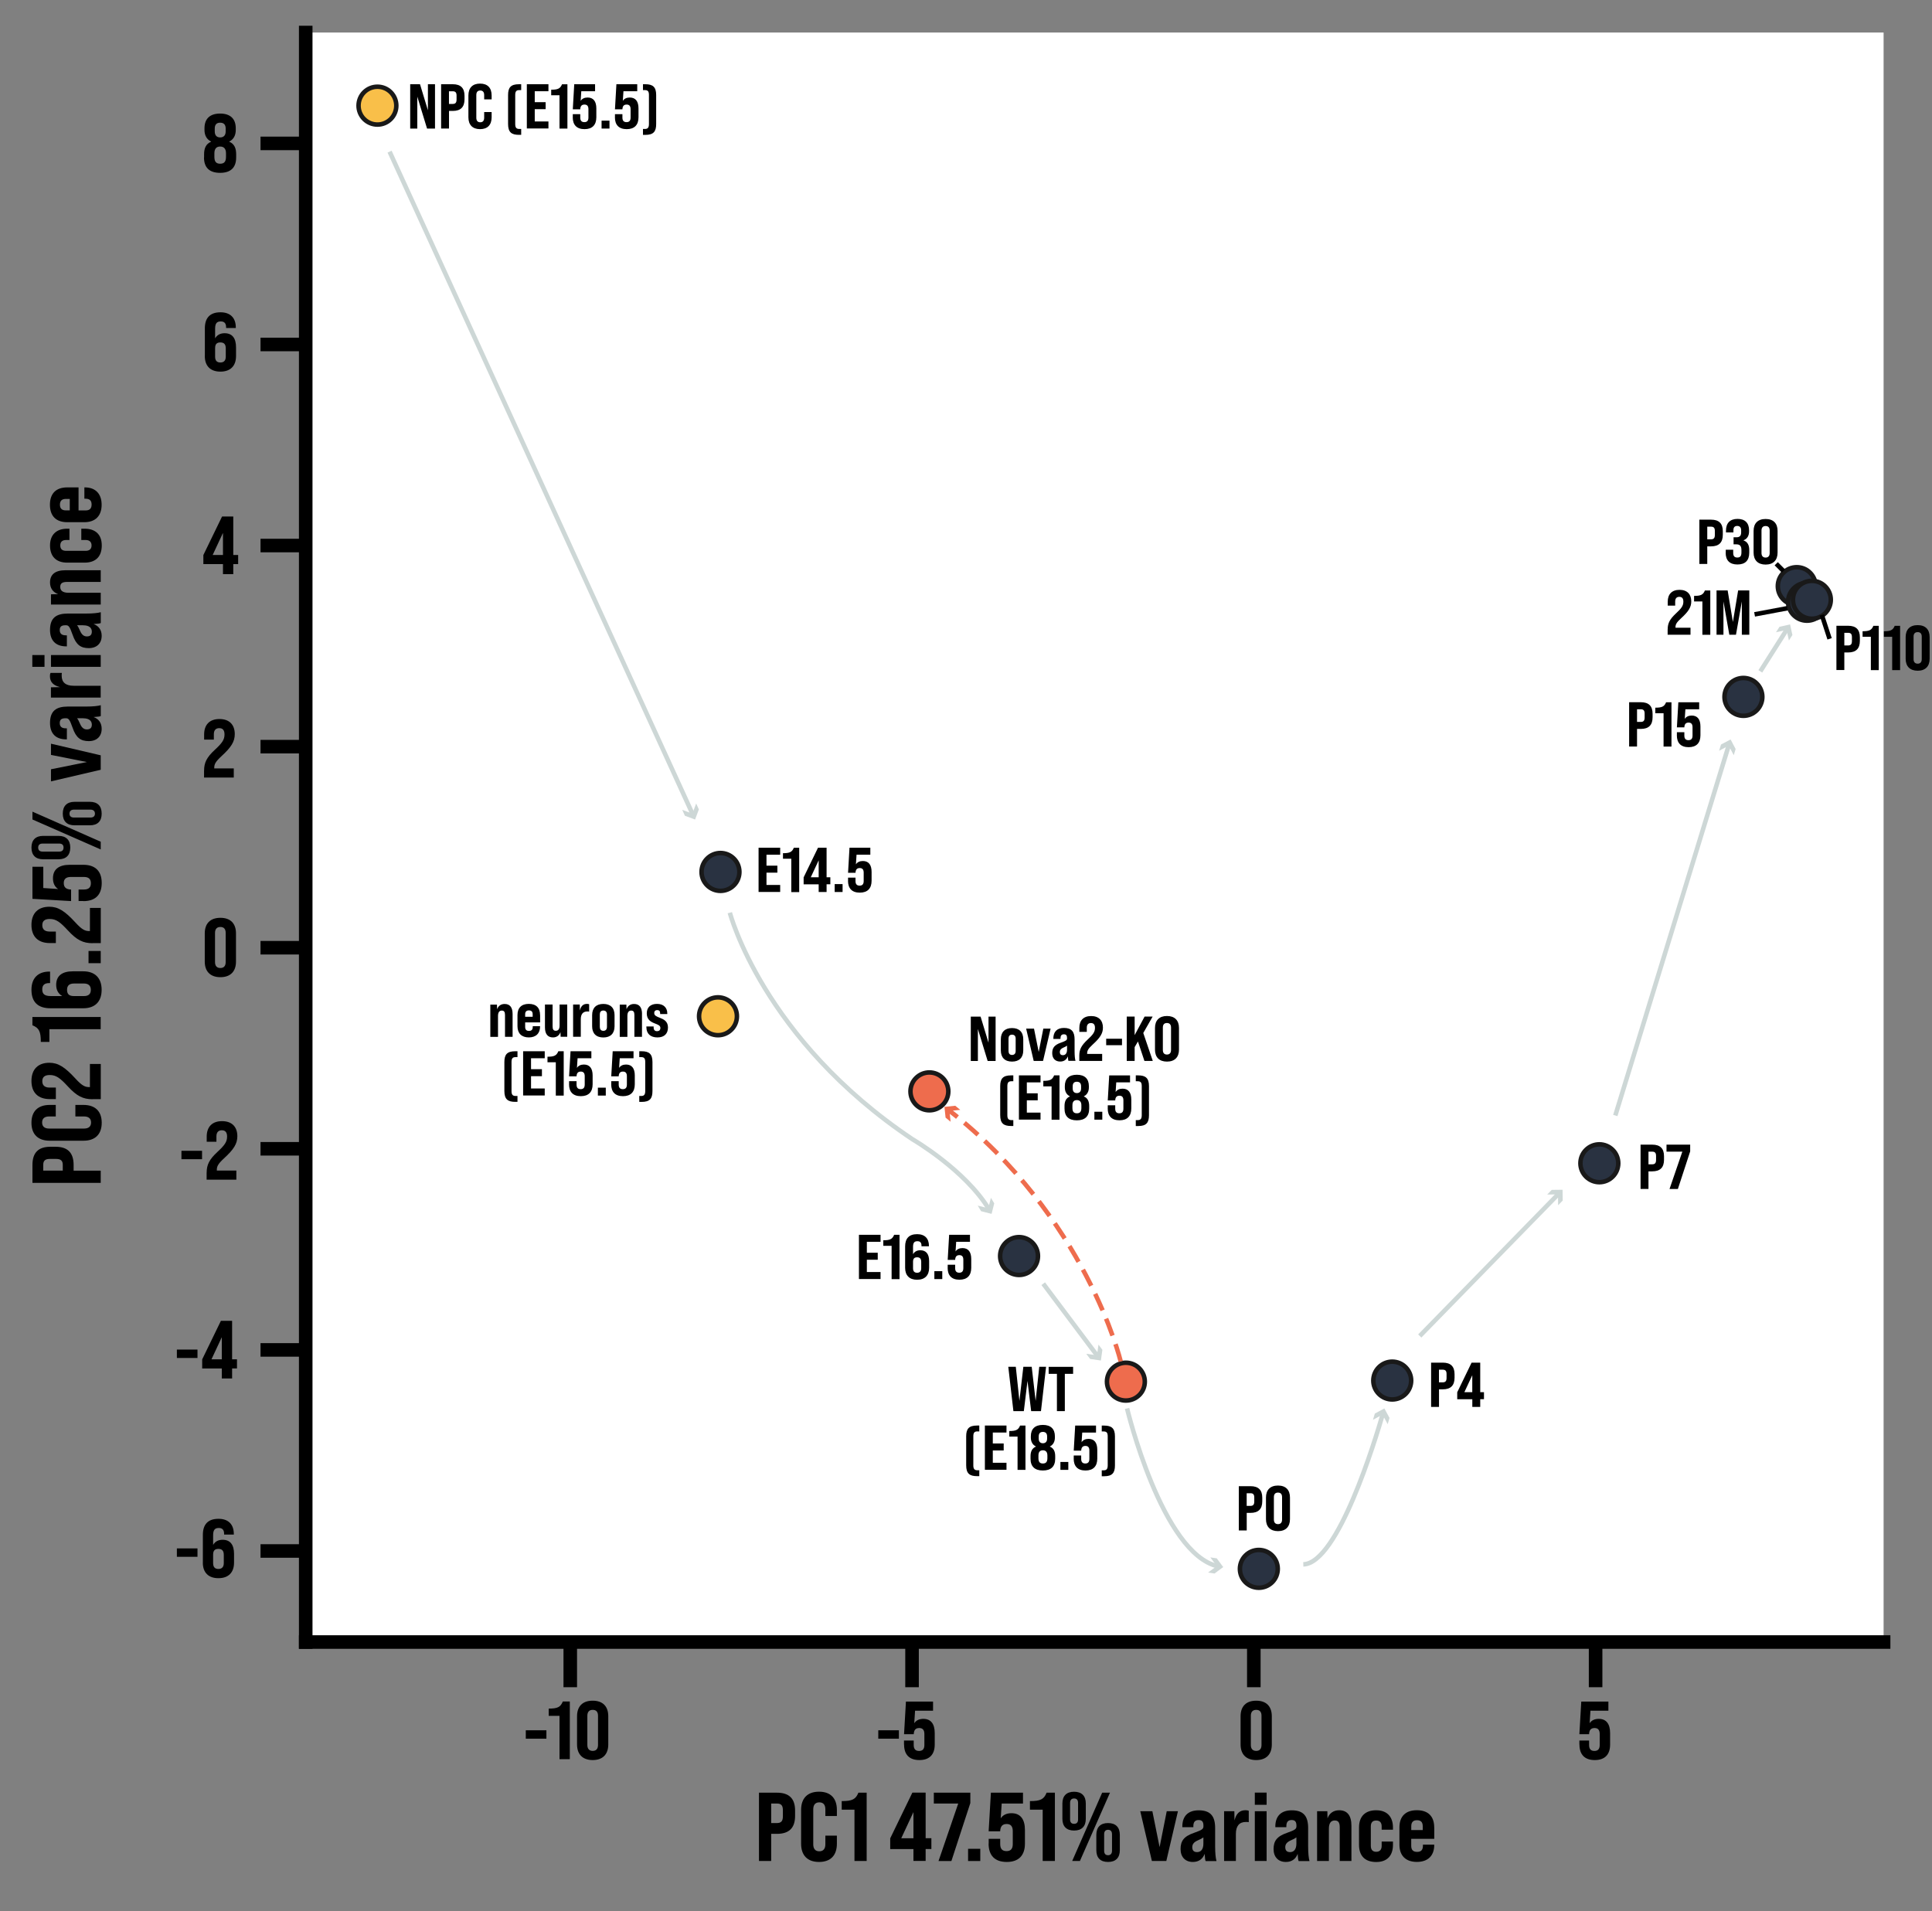 <?xml version="1.0" encoding="UTF-8"?><svg id="Ebene_1" xmlns="http://www.w3.org/2000/svg" xmlns:xlink="http://www.w3.org/1999/xlink" viewBox="0 0 427.52 422.92"><rect x="0" y="0" width="427.52" height="422.92" fill="#808080" stroke="none"/><defs><style>.cls-1{stroke:#ee6c4d;stroke-dasharray:0 0 4 2;}.cls-1,.cls-2,.cls-3,.cls-4,.cls-5,.cls-6,.cls-7{fill:none;}.cls-1,.cls-3,.cls-6,.cls-7{stroke-miterlimit:10;}.cls-8{clip-path:url(#clippath);}.cls-2,.cls-9,.cls-10,.cls-11,.cls-12,.cls-13,.cls-14{stroke-width:0px;}.cls-9{fill:#f9bf49;}.cls-15{clip-path:url(#clippath-1);}.cls-10{fill:#000;}.cls-11{fill:#ee6c4d;}.cls-3{stroke-linecap:square;}.cls-3,.cls-5{stroke-width:3px;}.cls-3,.cls-5,.cls-6{stroke:#000;}.cls-4{stroke:#191919;}.cls-4,.cls-5{stroke-linejoin:round;}.cls-7{stroke:#cdd7d6;}.cls-12{fill:#fff;}.cls-13{fill:#cdd7d6;}.cls-14{fill:#293241;}</style><clipPath id="clippath"><rect class="cls-2" width="424.01" height="422.92"/></clipPath><clipPath id="clippath-1"><rect class="cls-2" x="67.65" y="7.2" width="349.16" height="356.18"/></clipPath></defs><g class="cls-8"><rect class="cls-12" x="67.65" y="7.2" width="349.16" height="356.18"/><g class="cls-15"><path class="cls-14" d="M159.43,197.15c1.11,0,2.17-.44,2.96-1.23.79-.78,1.23-1.85,1.23-2.96s-.44-2.17-1.23-2.96c-.78-.78-1.85-1.23-2.96-1.23s-2.17.44-2.96,1.23c-.79.78-1.23,1.85-1.23,2.96s.44,2.17,1.23,2.96c.78.78,1.85,1.23,2.96,1.23"/><path class="cls-4" d="M159.43,197.15c1.11,0,2.17-.44,2.96-1.23.79-.78,1.23-1.85,1.23-2.96s-.44-2.17-1.23-2.96c-.78-.78-1.85-1.23-2.96-1.23s-2.17.44-2.96,1.23c-.79.78-1.23,1.85-1.23,2.96s.44,2.17,1.23,2.96c.78.78,1.85,1.23,2.96,1.23Z"/><path class="cls-14" d="M225.5,282.15c1.11,0,2.17-.44,2.96-1.23.79-.78,1.23-1.85,1.23-2.96s-.44-2.17-1.23-2.96c-.78-.78-1.85-1.23-2.96-1.23s-2.17.44-2.96,1.23c-.79.78-1.23,1.85-1.23,2.96s.44,2.17,1.23,2.96c.78.78,1.85,1.23,2.96,1.23"/><path class="cls-4" d="M225.5,282.15c1.11,0,2.17-.44,2.96-1.23.79-.78,1.23-1.85,1.23-2.96s-.44-2.17-1.23-2.96c-.78-.78-1.85-1.23-2.96-1.23s-2.17.44-2.96,1.23c-.79.78-1.23,1.85-1.23,2.96s.44,2.17,1.23,2.96c.78.78,1.85,1.23,2.96,1.23Z"/><path class="cls-14" d="M278.56,351.37c1.11,0,2.17-.44,2.96-1.22s1.23-1.85,1.23-2.96-.44-2.17-1.23-2.96c-.78-.79-1.85-1.23-2.96-1.23s-2.17.44-2.96,1.23c-.78.78-1.23,1.85-1.23,2.96s.44,2.17,1.23,2.96c.78.78,1.85,1.22,2.96,1.22"/><path class="cls-4" d="M278.56,351.37c1.11,0,2.17-.44,2.96-1.22s1.23-1.85,1.23-2.96-.44-2.17-1.23-2.96c-.78-.79-1.85-1.23-2.96-1.23s-2.17.44-2.96,1.23c-.78.78-1.23,1.85-1.23,2.96s.44,2.17,1.23,2.96c.78.78,1.85,1.22,2.96,1.22Z"/><path class="cls-14" d="M308.08,309.7c1.11,0,2.17-.44,2.96-1.22s1.23-1.85,1.23-2.96-.44-2.17-1.23-2.96c-.78-.79-1.85-1.23-2.96-1.23s-2.17.44-2.96,1.23c-.79.78-1.23,1.85-1.23,2.96s.44,2.17,1.23,2.96,1.85,1.22,2.96,1.22"/><path class="cls-4" d="M308.08,309.7c1.11,0,2.17-.44,2.96-1.22s1.23-1.85,1.23-2.96-.44-2.17-1.23-2.96c-.78-.79-1.85-1.23-2.96-1.23s-2.17.44-2.96,1.23c-.79.78-1.23,1.85-1.23,2.96s.44,2.17,1.23,2.96,1.85,1.22,2.96,1.22Z"/><path class="cls-14" d="M353.91,261.62c1.11,0,2.17-.44,2.96-1.23.79-.78,1.23-1.85,1.23-2.96s-.44-2.17-1.23-2.96c-.78-.78-1.85-1.23-2.96-1.23s-2.17.44-2.96,1.23c-.79.78-1.23,1.85-1.23,2.96s.44,2.17,1.23,2.96c.78.78,1.85,1.23,2.96,1.23"/><path class="cls-4" d="M353.91,261.62c1.11,0,2.17-.44,2.96-1.23.79-.78,1.23-1.85,1.23-2.96s-.44-2.17-1.23-2.96c-.78-.78-1.85-1.23-2.96-1.23s-2.17.44-2.96,1.23c-.79.78-1.23,1.85-1.23,2.96s.44,2.17,1.23,2.96c.78.78,1.85,1.23,2.96,1.23Z"/><path class="cls-14" d="M385.79,158.41c1.11,0,2.17-.44,2.96-1.23s1.23-1.85,1.23-2.96-.44-2.17-1.23-2.96c-.78-.79-1.85-1.23-2.96-1.23s-2.17.44-2.96,1.23c-.79.78-1.23,1.85-1.23,2.96s.44,2.17,1.23,2.96,1.85,1.23,2.96,1.23"/><path class="cls-4" d="M385.79,158.41c1.11,0,2.17-.44,2.96-1.23s1.23-1.85,1.23-2.96-.44-2.17-1.23-2.96c-.78-.79-1.85-1.23-2.96-1.23s-2.17.44-2.96,1.23c-.79.78-1.23,1.85-1.23,2.96s.44,2.17,1.23,2.96,1.85,1.23,2.96,1.23Z"/><path class="cls-14" d="M397.59,133.9c1.11,0,2.17-.44,2.96-1.23s1.23-1.85,1.23-2.96-.44-2.17-1.23-2.96c-.78-.79-1.85-1.23-2.96-1.23s-2.17.44-2.96,1.23c-.79.78-1.23,1.85-1.23,2.96s.44,2.17,1.23,2.96,1.85,1.23,2.96,1.23"/><path class="cls-4" d="M397.59,133.9c1.11,0,2.17-.44,2.96-1.23s1.23-1.85,1.23-2.96-.44-2.17-1.23-2.96c-.78-.79-1.85-1.23-2.96-1.23s-2.17.44-2.96,1.23c-.79.78-1.23,1.85-1.23,2.96s.44,2.17,1.23,2.96,1.85,1.23,2.96,1.23Z"/><path class="cls-14" d="M399.86,137.36c1.11,0,2.17-.44,2.96-1.23s1.23-1.85,1.23-2.96-.44-2.17-1.23-2.96c-.78-.79-1.85-1.23-2.96-1.23s-2.17.44-2.96,1.23c-.79.78-1.23,1.85-1.23,2.96s.44,2.17,1.23,2.96,1.85,1.23,2.96,1.23"/><path class="cls-4" d="M399.86,137.36c1.11,0,2.17-.44,2.96-1.23s1.23-1.85,1.23-2.96-.44-2.17-1.23-2.96c-.78-.79-1.85-1.23-2.96-1.23s-2.17.44-2.96,1.23c-.79.78-1.23,1.85-1.23,2.96s.44,2.17,1.23,2.96,1.85,1.23,2.96,1.23Z"/><path class="cls-14" d="M400.94,136.92c1.11,0,2.17-.44,2.96-1.23.78-.79,1.23-1.85,1.23-2.96s-.44-2.17-1.23-2.96c-.78-.79-1.85-1.23-2.96-1.23s-2.17.44-2.96,1.23c-.79.78-1.23,1.85-1.23,2.96s.44,2.17,1.23,2.96,1.85,1.23,2.96,1.23"/><path class="cls-4" d="M400.94,136.92c1.11,0,2.17-.44,2.96-1.23.78-.79,1.23-1.85,1.23-2.96s-.44-2.17-1.23-2.96c-.78-.79-1.85-1.23-2.96-1.23s-2.17.44-2.96,1.23c-.79.78-1.23,1.85-1.23,2.96s.44,2.17,1.23,2.96,1.85,1.23,2.96,1.23Z"/><path class="cls-11" d="M205.66,245.71c1.11,0,2.17-.44,2.96-1.23.79-.78,1.23-1.85,1.23-2.96s-.44-2.17-1.23-2.96c-.78-.78-1.85-1.23-2.96-1.23s-2.17.44-2.96,1.23c-.79.78-1.23,1.85-1.23,2.96s.44,2.17,1.23,2.96c.78.78,1.85,1.23,2.96,1.23"/><path class="cls-4" d="M205.66,245.71c1.11,0,2.17-.44,2.96-1.23.79-.78,1.23-1.85,1.23-2.96s-.44-2.17-1.23-2.96c-.78-.78-1.85-1.23-2.96-1.23s-2.17.44-2.96,1.23c-.79.78-1.23,1.85-1.23,2.96s.44,2.17,1.23,2.96c.78.78,1.85,1.23,2.96,1.23Z"/><path class="cls-11" d="M249.14,309.94c1.11,0,2.17-.44,2.96-1.22s1.23-1.85,1.23-2.96-.44-2.17-1.23-2.96c-.78-.79-1.85-1.23-2.96-1.23s-2.17.44-2.96,1.23c-.79.78-1.23,1.85-1.23,2.96s.44,2.17,1.23,2.96,1.85,1.22,2.96,1.22"/><path class="cls-4" d="M249.14,309.94c1.11,0,2.17-.44,2.96-1.22s1.23-1.85,1.23-2.96-.44-2.17-1.23-2.96c-.78-.79-1.85-1.23-2.96-1.23s-2.17.44-2.96,1.23c-.79.78-1.23,1.85-1.23,2.96s.44,2.17,1.23,2.96,1.85,1.22,2.96,1.22Z"/><path class="cls-9" d="M83.52,27.57c1.11,0,2.17-.44,2.96-1.23.78-.79,1.22-1.85,1.22-2.96s-.44-2.17-1.22-2.96c-.78-.79-1.85-1.23-2.96-1.23s-2.17.44-2.96,1.23c-.78.78-1.22,1.85-1.22,2.96s.44,2.17,1.22,2.96c.78.78,1.85,1.23,2.96,1.23"/><path class="cls-4" d="M83.52,27.57c1.11,0,2.17-.44,2.96-1.23.78-.79,1.22-1.85,1.22-2.96s-.44-2.17-1.22-2.96c-.78-.79-1.85-1.23-2.96-1.23s-2.17.44-2.96,1.23c-.78.78-1.22,1.85-1.22,2.96s.44,2.17,1.22,2.96c.78.78,1.85,1.23,2.96,1.23Z"/><path class="cls-9" d="M158.88,229.09c1.11,0,2.17-.44,2.96-1.23.79-.78,1.23-1.85,1.23-2.96s-.44-2.17-1.23-2.96c-.78-.78-1.85-1.23-2.96-1.23s-2.17.44-2.96,1.23c-.79.78-1.23,1.85-1.23,2.96s.44,2.17,1.23,2.96c.78.78,1.85,1.23,2.96,1.23"/><path class="cls-4" d="M158.88,229.09c1.11,0,2.17-.44,2.96-1.23.79-.78,1.23-1.85,1.23-2.96s-.44-2.17-1.23-2.96c-.78-.78-1.85-1.23-2.96-1.23s-2.17.44-2.96,1.23c-.79.78-1.23,1.85-1.23,2.96s.44,2.17,1.23,2.96c.78.78,1.85,1.23,2.96,1.23Z"/></g><line class="cls-5" x1="126.19" y1="363.38" x2="126.19" y2="373.38"/><line class="cls-5" x1="201.82" y1="363.38" x2="201.82" y2="373.38"/><line class="cls-5" x1="277.45" y1="363.38" x2="277.45" y2="373.38"/><line class="cls-5" x1="353.08" y1="363.38" x2="353.08" y2="373.38"/><line class="cls-5" x1="67.65" y1="343.23" x2="57.65" y2="343.23"/><line class="cls-5" x1="67.65" y1="298.73" x2="57.65" y2="298.73"/><line class="cls-5" x1="67.65" y1="254.23" x2="57.65" y2="254.23"/><line class="cls-5" x1="67.65" y1="209.73" x2="57.65" y2="209.73"/><line class="cls-5" x1="67.65" y1="165.23" x2="57.65" y2="165.23"/><line class="cls-5" x1="67.65" y1="120.73" x2="57.65" y2="120.73"/><line class="cls-5" x1="67.65" y1="76.23" x2="57.65" y2="76.23"/><line class="cls-5" x1="67.65" y1="31.73" x2="57.65" y2="31.73"/><line class="cls-3" x1="67.65" y1="363.38" x2="67.65" y2="7.2"/><line class="cls-3" x1="67.65" y1="363.38" x2="416.81" y2="363.38"/><path class="cls-10" d="M116.35,382.91h4.56v1.86h-4.56v-1.86Z"/><path class="cls-10" d="M123.81,379.72h-2.39v-1.61c1.93,0,2.61-.31,3.12-1.57h1.55v12.76h-2.28v-9.59Z"/><path class="cls-10" d="M127.69,386.05v-6.24c0-2.19,1.22-3.45,3.46-3.45s3.45,1.26,3.45,3.45v6.24c0,2.17-1.22,3.45-3.45,3.45s-3.46-1.28-3.46-3.45ZM132.33,386.16v-6.46c0-.89-.42-1.31-1.17-1.31s-1.19.42-1.19,1.31v6.46c0,.88.44,1.31,1.19,1.31s1.17-.44,1.17-1.31Z"/><path class="cls-10" d="M194.35,382.91h4.56v1.86h-4.56v-1.86Z"/><path class="cls-10" d="M200.04,386.07v-.89h2.15v.99c0,.93.42,1.31,1.19,1.31s1.17-.4,1.17-1.31v-2.43c0-.89-.38-1.33-1.13-1.33-.86,0-1.19.49-1.22,1.37h-2.15l.42-7.22h6v2.02h-3.98l-.18,2.77c.4-.62,1.08-.97,2.01-.97,1.68,0,2.52,1.13,2.52,3.14v2.55c0,2.19-1.15,3.43-3.39,3.43s-3.39-1.22-3.39-3.43Z"/><path class="cls-10" d="M274.52,386.05v-6.24c0-2.19,1.22-3.45,3.46-3.45s3.45,1.26,3.45,3.45v6.24c0,2.17-1.22,3.45-3.45,3.45s-3.46-1.28-3.46-3.45ZM279.15,386.16v-6.46c0-.89-.42-1.31-1.17-1.31s-1.19.42-1.19,1.31v6.46c0,.88.44,1.31,1.19,1.31s1.17-.44,1.17-1.31Z"/><path class="cls-10" d="M349.49,386.07v-.89h2.15v.99c0,.93.42,1.31,1.18,1.31s1.17-.4,1.17-1.31v-2.43c0-.89-.38-1.33-1.13-1.33-.86,0-1.19.49-1.22,1.37h-2.15l.42-7.22h6v2.02h-3.97l-.18,2.77c.4-.62,1.08-.97,2.01-.97,1.68,0,2.52,1.13,2.52,3.14v2.55c0,2.19-1.15,3.43-3.39,3.43s-3.39-1.22-3.39-3.43Z"/><path class="cls-10" d="M167.95,396.72h3.97c2.72,0,4.02,1.32,4.02,3.95v1.19c0,2.63-1.3,3.97-4.02,3.97h-1.27v6h-2.7v-15.11ZM171.92,403.44c.91,0,1.32-.41,1.32-1.49v-1.36c0-1.08-.41-1.47-1.32-1.47h-1.27v4.32h1.27Z"/><path class="cls-10" d="M177.27,408.01v-7.47c0-2.57,1.4-4.04,3.97-4.04s3.95,1.47,3.95,4.04v1.34h-2.55v-1.47c0-1.06-.5-1.55-1.34-1.55s-1.34.5-1.34,1.55v7.73c0,1.06.5,1.55,1.34,1.55s1.34-.5,1.34-1.55v-1.92h2.55v1.79c0,2.57-1.38,4.04-3.95,4.04s-3.97-1.47-3.97-4.04Z"/><path class="cls-10" d="M189.09,400.48h-2.83v-1.9c2.29,0,3.09-.37,3.69-1.86h1.83v15.11h-2.7v-11.36Z"/><path class="cls-10" d="M202.13,409.2h-5.14v-2.38l4.9-10.11h2.94v10.08h1.27v2.4h-1.27v2.63h-2.7v-2.63ZM202.13,406.81v-5.79l-2.7,5.79h2.7Z"/><path class="cls-10" d="M212.04,399.12h-5.4v-2.4h8.08v2.29l-4.19,12.83h-2.85l4.36-12.72Z"/><path class="cls-10" d="M214.22,409.14h2.7v2.7h-2.7v-2.7Z"/><path class="cls-10" d="M218.78,407.99v-1.06h2.55v1.17c0,1.1.5,1.55,1.4,1.55s1.38-.47,1.38-1.55v-2.87c0-1.06-.45-1.58-1.34-1.58-1.01,0-1.4.58-1.45,1.62h-2.55l.5-8.55h7.1v2.4h-4.71l-.22,3.28c.48-.73,1.27-1.14,2.38-1.14,1.99,0,2.98,1.34,2.98,3.71v3.02c0,2.59-1.36,4.06-4.02,4.06s-4.02-1.45-4.02-4.06Z"/><path class="cls-10" d="M230.74,400.48h-2.83v-1.9c2.29,0,3.09-.37,3.69-1.86h1.83v15.11h-2.7v-11.36Z"/><path class="cls-10" d="M235.09,402.51v-3.41c0-1.66.91-2.59,2.59-2.59s2.59.93,2.59,2.59v3.41c0,1.66-.91,2.59-2.59,2.59s-2.59-.93-2.59-2.59ZM238.56,402.62v-3.63c0-.67-.32-.99-.88-.99s-.89.32-.89.99v3.63c0,.67.3.99.89.99s.88-.32.88-.99ZM243.89,396.72h1.73l-6.65,15.11h-1.71l6.63-15.11ZM242.6,409.44v-3.39c0-1.68.91-2.61,2.59-2.61s2.61.93,2.61,2.61v3.39c0,1.68-.91,2.61-2.61,2.61s-2.59-.93-2.59-2.61ZM246.07,409.57v-3.65c0-.65-.32-.99-.88-.99s-.86.35-.86.99v3.65c0,.65.3.99.86.99s.88-.35.88-.99Z"/><path class="cls-10" d="M252.32,400.82h2.68l1.6,7.95,1.58-7.95h2.48l-2.57,11.01h-3.2l-2.57-11.01Z"/><path class="cls-10" d="M266.79,411.84c-.09-.11-.17-.69-.22-1.58-.41,1.12-1.3,1.79-2.61,1.79-1.66,0-2.72-1.08-2.72-2.85s.71-2.81,2.94-3.58c1.86-.65,2.12-.88,2.12-1.49v-.11c0-.86-.3-1.25-1.06-1.25-.84,0-1.17.5-1.17,1.36v.22h-2.44v-.15c0-2.27,1.25-3.58,3.63-3.58,2.66,0,3.63,1.36,3.63,3.93v4.02c0,1.64.13,2.66.3,3.28h-2.4ZM266.29,407.97v-1.36c-.24.19-.63.41-1.29.69-.84.37-1.17.86-1.17,1.47,0,.71.32,1.1,1.06,1.1.82,0,1.4-.58,1.4-1.9Z"/><path class="cls-10" d="M276.33,400.74v2.5c-.19-.04-.43-.04-.65-.04-1.45,0-2.2.91-2.2,2.63v6h-2.61v-11.01h2.27l.04,2.05c.35-1.53,1.14-2.27,2.42-2.27.35,0,.56.04.73.13Z"/><path class="cls-10" d="M277.67,396.7h2.61v2.7h-2.61v-2.7ZM277.67,400.82h2.61v11.01h-2.61v-11.01Z"/><path class="cls-10" d="M287.37,411.84c-.09-.11-.17-.69-.22-1.58-.41,1.12-1.3,1.79-2.61,1.79-1.66,0-2.72-1.08-2.72-2.85s.71-2.81,2.94-3.58c1.86-.65,2.12-.88,2.12-1.49v-.11c0-.86-.3-1.25-1.06-1.25-.84,0-1.17.5-1.17,1.36v.22h-2.44v-.15c0-2.27,1.25-3.58,3.63-3.58,2.66,0,3.63,1.36,3.63,3.93v4.02c0,1.64.13,2.66.3,3.28h-2.4ZM286.87,407.97v-1.36c-.24.19-.63.41-1.29.69-.84.37-1.17.86-1.17,1.47,0,.71.32,1.1,1.06,1.1.82,0,1.4-.58,1.4-1.9Z"/><path class="cls-10" d="M299.05,404.04v7.79h-2.59v-7.43c0-1.06-.3-1.53-1.1-1.53s-1.3.52-1.3,1.86v7.1h-2.61v-11.01h2.27l.04,1.58c.41-1.14,1.32-1.79,2.57-1.79,1.75,0,2.72,1.1,2.72,3.43Z"/><path class="cls-10" d="M300.73,408.25v-3.84c0-2.44,1.36-3.8,3.8-3.8s3.71,1.49,3.71,3.8v.5h-2.5v-.71c0-.84-.37-1.32-1.21-1.32s-1.19.47-1.19,1.32v4.28c0,.82.37,1.32,1.19,1.32s1.21-.5,1.21-1.32v-.95h2.5v.73c0,2.31-1.21,3.8-3.71,3.8s-3.8-1.38-3.8-3.8Z"/><path class="cls-10" d="M317.38,404.43v2.5h-5.1v1.55c0,.91.43,1.34,1.3,1.34s1.29-.41,1.29-1.38v-.22h2.5v.11c0,2.31-1.38,3.71-3.84,3.71s-3.86-1.38-3.86-3.82v-3.8c0-2.46,1.36-3.82,3.86-3.82s3.84,1.36,3.84,3.82ZM314.83,404.99v-.86c0-.91-.45-1.32-1.27-1.32s-1.27.41-1.27,1.32v.86h2.55Z"/><path class="cls-10" d="M7.18,261.77v-3.97c0-2.72,1.32-4.02,3.95-4.02h1.19c2.63,0,3.97,1.3,3.97,4.02v1.27h6v2.7H7.18ZM13.89,257.79c0-.91-.41-1.32-1.49-1.32h-1.36c-1.08,0-1.47.41-1.47,1.32v1.27h4.32v-1.27Z"/><path class="cls-10" d="M18.47,252.44h-7.47c-2.57,0-4.04-1.4-4.04-3.97s1.47-3.95,4.04-3.95h1.34v2.55h-1.47c-1.06,0-1.55.5-1.55,1.34s.5,1.34,1.55,1.34h7.73c1.06,0,1.55-.5,1.55-1.34s-.5-1.34-1.55-1.34h-1.92v-2.55h1.79c2.57,0,4.04,1.38,4.04,3.95s-1.47,3.97-4.04,3.97Z"/><path class="cls-10" d="M20.48,243.26c-2.09,0-3.48-.69-5.44-2.81-1.75-1.9-2.63-2.55-4.04-2.55-1.21,0-1.64.54-1.64,1.38s.48,1.4,1.6,1.4h1.4v2.55h-1.34c-2.53,0-4.06-1.38-4.06-4.02s1.53-4.02,3.95-4.02c1.96,0,3.43.93,5.79,3.5,1.4,1.53,2.09,1.88,2.98,1.88h.22v-5.12h2.4v7.79h-1.81Z"/><path class="cls-10" d="M10.93,227.75v2.83h-1.9c0-2.29-.37-3.09-1.86-3.69v-1.83h15.11v2.7h-11.36Z"/><path class="cls-10" d="M18.42,223.13h-7.25c-2.72,0-4.21-1.32-4.21-4.1,0-2.63,1.51-4.02,3.97-4.02h.15v2.55h-.22c-1.06,0-1.51.5-1.51,1.38,0,.99.45,1.49,1.92,1.49h2.5c-.91-.54-1.34-1.38-1.34-2.48,0-1.99,1.3-3,3.69-3h2.29c2.57,0,4.08,1.45,4.08,4.1s-1.51,4.08-4.08,4.08ZM18.58,217.65h-2.16c-1.06,0-1.58.43-1.58,1.4s.48,1.38,1.53,1.38h2.2c1.04,0,1.53-.47,1.53-1.38s-.52-1.4-1.53-1.4Z"/><path class="cls-10" d="M19.59,213.15v-2.7h2.7v2.7h-2.7Z"/><path class="cls-10" d="M20.48,208.73c-2.09,0-3.48-.69-5.44-2.81-1.75-1.9-2.63-2.55-4.04-2.55-1.21,0-1.64.54-1.64,1.38s.48,1.4,1.6,1.4h1.4v2.55h-1.34c-2.53,0-4.06-1.38-4.06-4.02s1.53-4.02,3.95-4.02c1.96,0,3.43.93,5.79,3.5,1.4,1.53,2.09,1.88,2.98,1.88h.22v-5.12h2.4v7.79h-1.81Z"/><path class="cls-10" d="M18.45,199.4h-1.06v-2.55h1.17c1.1,0,1.55-.5,1.55-1.4s-.47-1.38-1.55-1.38h-2.87c-1.06,0-1.58.45-1.58,1.34,0,1.01.58,1.4,1.62,1.45v2.55l-8.55-.5v-7.1h2.4v4.71l3.28.22c-.73-.48-1.14-1.27-1.14-2.38,0-1.99,1.34-2.98,3.71-2.98h3.02c2.59,0,4.06,1.36,4.06,4.02s-1.45,4.02-4.06,4.02Z"/><path class="cls-10" d="M12.96,190.16h-3.41c-1.66,0-2.59-.91-2.59-2.59s.93-2.59,2.59-2.59h3.41c1.66,0,2.59.91,2.59,2.59s-.93,2.59-2.59,2.59ZM7.18,181.35v-1.73l15.11,6.65v1.71l-15.11-6.63ZM13.07,186.68h-3.63c-.67,0-.99.32-.99.89s.32.89.99.89h3.63c.67,0,.99-.3.99-.89s-.32-.89-.99-.89ZM19.89,182.64h-3.39c-1.68,0-2.61-.91-2.61-2.59s.93-2.61,2.61-2.61h3.39c1.68,0,2.61.91,2.61,2.61s-.93,2.59-2.61,2.59ZM20.02,179.17h-3.65c-.65,0-.99.32-.99.89s.35.86.99.86h3.65c.65,0,.99-.3.99-.86s-.35-.89-.99-.89Z"/><path class="cls-10" d="M11.28,172.92v-2.68l7.95-1.6-7.95-1.58v-2.48l11.01,2.57v3.2l-11.01,2.57Z"/><path class="cls-10" d="M22.29,158.46c-.11.09-.69.17-1.58.22,1.12.41,1.79,1.3,1.79,2.61,0,1.66-1.08,2.72-2.85,2.72s-2.81-.71-3.58-2.94c-.65-1.86-.89-2.12-1.49-2.12h-.11c-.86,0-1.25.3-1.25,1.06,0,.84.5,1.17,1.36,1.17h.22v2.44h-.15c-2.27,0-3.58-1.25-3.58-3.63,0-2.66,1.36-3.63,3.93-3.63h4.02c1.64,0,2.66-.13,3.28-.3v2.4ZM18.42,158.95h-1.36c.19.24.41.63.69,1.3.37.84.86,1.17,1.47,1.17.71,0,1.1-.32,1.1-1.06,0-.82-.58-1.4-1.9-1.4Z"/><path class="cls-10" d="M11.19,148.91h2.5c-.04.19-.04.43-.04.65,0,1.45.91,2.2,2.63,2.2h6v2.61h-11.01v-2.27l2.05-.04c-1.53-.35-2.27-1.14-2.27-2.42,0-.35.04-.56.13-.73Z"/><path class="cls-10" d="M7.15,147.57v-2.61h2.7v2.61h-2.7ZM11.28,147.57v-2.61h11.01v2.61h-11.01Z"/><path class="cls-10" d="M22.29,137.88c-.11.09-.69.17-1.58.22,1.12.41,1.79,1.3,1.79,2.61,0,1.66-1.08,2.72-2.85,2.72s-2.81-.71-3.58-2.94c-.65-1.86-.89-2.12-1.49-2.12h-.11c-.86,0-1.25.3-1.25,1.06,0,.84.5,1.17,1.36,1.17h.22v2.44h-.15c-2.27,0-3.58-1.25-3.58-3.63,0-2.66,1.36-3.63,3.93-3.63h4.02c1.64,0,2.66-.13,3.28-.3v2.4ZM18.42,138.37h-1.36c.19.24.41.63.69,1.3.37.84.86,1.17,1.47,1.17.71,0,1.1-.32,1.1-1.06,0-.82-.58-1.4-1.9-1.4Z"/><path class="cls-10" d="M14.5,126.19h7.79v2.59h-7.43c-1.06,0-1.53.3-1.53,1.1s.52,1.3,1.86,1.3h7.1v2.61h-11.01v-2.27l1.58-.04c-1.14-.41-1.79-1.32-1.79-2.57,0-1.75,1.1-2.72,3.43-2.72Z"/><path class="cls-10" d="M18.71,124.51h-3.84c-2.44,0-3.8-1.36-3.8-3.8s1.49-3.71,3.8-3.71h.5v2.5h-.71c-.84,0-1.32.37-1.32,1.21s.47,1.19,1.32,1.19h4.28c.82,0,1.32-.37,1.32-1.19s-.5-1.21-1.32-1.21h-.95v-2.5h.73c2.31,0,3.8,1.21,3.8,3.71s-1.38,3.8-3.8,3.8Z"/><path class="cls-10" d="M14.88,107.86h2.5v5.1h1.55c.91,0,1.34-.43,1.34-1.3s-.41-1.3-1.38-1.3h-.22v-2.5h.11c2.31,0,3.71,1.38,3.71,3.84s-1.38,3.86-3.82,3.86h-3.8c-2.46,0-3.82-1.36-3.82-3.86s1.36-3.84,3.82-3.84ZM15.44,110.41h-.86c-.91,0-1.32.45-1.32,1.27s.41,1.27,1.32,1.27h.86v-2.55Z"/><path class="cls-10" d="M45.31,212.8v-6.24c0-2.19,1.22-3.45,3.46-3.45s3.45,1.26,3.45,3.45v6.24c0,2.17-1.22,3.45-3.45,3.45s-3.46-1.28-3.46-3.45ZM49.94,212.91v-6.46c0-.89-.42-1.31-1.17-1.31s-1.19.42-1.19,1.31v6.46c0,.88.44,1.31,1.19,1.31s1.17-.44,1.17-1.31Z"/><path class="cls-10" d="M40.15,254.67h4.56v1.86h-4.56v-1.86Z"/><path class="cls-10" d="M45.73,259.53c0-1.77.58-2.94,2.37-4.6,1.6-1.48,2.15-2.22,2.15-3.41,0-1.02-.46-1.39-1.17-1.39s-1.19.4-1.19,1.35v1.19h-2.15v-1.13c0-2.13,1.17-3.43,3.39-3.43s3.39,1.29,3.39,3.34c0,1.66-.78,2.9-2.95,4.89-1.29,1.19-1.59,1.77-1.59,2.52v.18h4.32v2.02h-6.58v-1.53Z"/><path class="cls-10" d="M39.14,298.66h4.56v1.86h-4.56v-1.86Z"/><path class="cls-10" d="M49.08,302.84h-4.34v-2.01l4.14-8.53h2.48v8.51h1.08v2.02h-1.08v2.22h-2.28v-2.22ZM49.08,300.81v-4.89l-2.28,4.89h2.28Z"/><path class="cls-10" d="M39.14,342.66h4.56v1.86h-4.56v-1.86Z"/><path class="cls-10" d="M44.89,345.8v-6.13c0-2.3,1.11-3.56,3.46-3.56,2.22,0,3.39,1.28,3.39,3.36v.13h-2.15v-.18c0-.89-.42-1.28-1.17-1.28-.84,0-1.26.38-1.26,1.62v2.12c.46-.77,1.17-1.13,2.1-1.13,1.68,0,2.53,1.09,2.53,3.12v1.93c0,2.17-1.22,3.45-3.46,3.45s-3.45-1.28-3.45-3.45ZM49.52,345.92v-1.82c0-.89-.36-1.33-1.19-1.33s-1.17.4-1.17,1.29v1.86c0,.88.4,1.29,1.17,1.29s1.19-.44,1.19-1.29Z"/><path class="cls-10" d="M45.16,170.54c0-1.77.58-2.94,2.37-4.6,1.6-1.48,2.15-2.22,2.15-3.41,0-1.02-.46-1.39-1.17-1.39s-1.19.4-1.19,1.35v1.19h-2.15v-1.13c0-2.13,1.17-3.43,3.39-3.43s3.39,1.29,3.39,3.34c0,1.66-.78,2.9-2.95,4.89-1.29,1.19-1.59,1.77-1.59,2.52v.18h4.32v2.02h-6.58v-1.53Z"/><path class="cls-10" d="M45.33,78.8v-6.13c0-2.3,1.11-3.56,3.46-3.56,2.22,0,3.39,1.28,3.39,3.35v.13h-2.15v-.18c0-.89-.42-1.28-1.17-1.28-.84,0-1.26.38-1.26,1.62v2.12c.46-.77,1.17-1.13,2.1-1.13,1.68,0,2.53,1.09,2.53,3.12v1.93c0,2.17-1.22,3.45-3.46,3.45s-3.45-1.28-3.45-3.45ZM49.96,78.93v-1.82c0-.89-.36-1.33-1.19-1.33s-1.17.4-1.17,1.29v1.86c0,.88.4,1.29,1.17,1.29s1.19-.44,1.19-1.29Z"/><path class="cls-10" d="M45.16,34.84v-.69c0-1.28.38-2.3,1.55-2.79v-.04c-.97-.46-1.46-1.39-1.46-2.53v-.4c0-2.08,1.17-3.26,3.46-3.26s3.46,1.19,3.46,3.26v.4c0,1.15-.49,2.08-1.44,2.53v.04c1.17.49,1.53,1.51,1.53,2.79v.69c0,2.24-1.2,3.41-3.56,3.41s-3.56-1.17-3.56-3.41ZM50.01,34.7v-.77c0-1-.46-1.5-1.29-1.5s-1.28.49-1.28,1.5v.77c0,1.11.42,1.53,1.28,1.53s1.29-.42,1.29-1.53ZM49.94,29.08v-.62c0-.88-.42-1.31-1.22-1.31s-1.2.44-1.2,1.31v.62c0,.97.53,1.33,1.2,1.33s1.22-.36,1.22-1.33Z"/><path class="cls-10" d="M49.34,124.84h-4.34v-2.01l4.14-8.53h2.48v8.52h1.08v2.02h-1.08v2.22h-2.28v-2.22ZM49.34,122.82v-4.89l-2.28,4.89h2.28Z"/></g><path class="cls-10" d="M90.77,18.64h2.17l1.75,5.77v-5.77h1.57v9.81h-1.76l-2.16-7.07v7.07h-1.57v-9.81Z"/><path class="cls-10" d="M97.61,18.64h2.58c1.76,0,2.6.85,2.6,2.56v.77c0,1.71-.84,2.58-2.6,2.58h-.83v3.89h-1.75v-9.81ZM100.18,23c.59,0,.85-.27.85-.97v-.88c0-.7-.27-.95-.85-.95h-.83v2.8h.83Z"/><path class="cls-10" d="M103.65,25.97v-4.85c0-1.67.91-2.62,2.58-2.62s2.56.95,2.56,2.62v.87h-1.65v-.95c0-.69-.32-1.01-.87-1.01s-.87.32-.87,1.01v5.01c0,.69.32,1.01.87,1.01s.87-.32.87-1.01v-1.25h1.65v1.16c0,1.67-.9,2.62-2.56,2.62s-2.58-.95-2.58-2.62Z"/><path class="cls-10" d="M112.43,27.45v-6.43c0-1.65.6-2.38,2.4-2.38h.5v1.3h-.41c-.62,0-.91.24-.91,1.08v6.43c0,.77.24,1.09.91,1.09h.41v1.3h-.5c-1.65,0-2.4-.59-2.4-2.4Z"/><path class="cls-10" d="M116.58,18.64h4.78v1.55h-3.03v2.42h2.41v1.55h-2.41v2.72h3.03v1.55h-4.78v-9.81Z"/><path class="cls-10" d="M123.8,21.08h-1.83v-1.23c1.48,0,2-.24,2.4-1.2h1.19v9.81h-1.75v-7.37Z"/><path class="cls-10" d="M126.75,25.95v-.69h1.65v.76c0,.71.32,1.01.91,1.01s.9-.31.9-1.01v-1.86c0-.69-.29-1.02-.87-1.02-.66,0-.91.38-.94,1.05h-1.65l.32-5.55h4.61v1.55h-3.05l-.14,2.13c.31-.48.83-.74,1.54-.74,1.29,0,1.93.87,1.93,2.41v1.96c0,1.68-.88,2.63-2.61,2.63s-2.61-.94-2.61-2.63Z"/><path class="cls-10" d="M133.12,26.7h1.75v1.75h-1.75v-1.75Z"/><path class="cls-10" d="M136.08,25.95v-.69h1.65v.76c0,.71.32,1.01.91,1.01s.9-.31.9-1.01v-1.86c0-.69-.29-1.02-.87-1.02-.66,0-.91.38-.94,1.05h-1.65l.32-5.55h4.61v1.55h-3.05l-.14,2.13c.31-.48.83-.74,1.54-.74,1.29,0,1.93.87,1.93,2.41v1.96c0,1.68-.88,2.63-2.61,2.63s-2.61-.94-2.61-2.63Z"/><path class="cls-10" d="M142.28,28.54h.42c.6,0,.9-.25.9-1.09v-6.43c0-.77-.22-1.08-.9-1.08h-.42v-1.3h.52c1.64,0,2.4.59,2.4,2.38v6.43c0,1.67-.6,2.4-2.4,2.4h-.52v-1.3Z"/><path class="cls-10" d="M113.43,224.39v5.06h-1.68v-4.82c0-.69-.2-.99-.71-.99s-.84.34-.84,1.21v4.61h-1.7v-7.14h1.47l.03,1.02c.27-.74.85-1.16,1.67-1.16,1.13,0,1.76.71,1.76,2.23Z"/><path class="cls-10" d="M119.52,224.64v1.62h-3.31v1.01c0,.59.28.87.84.87s.84-.27.84-.9v-.14h1.62v.07c0,1.5-.9,2.41-2.49,2.41s-2.51-.9-2.51-2.48v-2.46c0-1.6.88-2.48,2.51-2.48s2.49.88,2.49,2.48ZM117.87,225.01v-.56c0-.59-.29-.85-.83-.85s-.83.27-.83.85v.56h1.65Z"/><path class="cls-10" d="M125.52,222.3v7.14h-1.46l-.04-1.04c-.25.74-.84,1.18-1.65,1.18-1.13,0-1.78-.71-1.78-2.24v-5.04h1.69v4.8c0,.69.18,1.01.71,1.01s.84-.35.84-1.2v-4.61h1.68Z"/><path class="cls-10" d="M130.37,222.25v1.62c-.13-.03-.28-.03-.42-.03-.94,0-1.43.59-1.43,1.71v3.89h-1.7v-7.14h1.47l.03,1.33c.22-.99.74-1.47,1.57-1.47.22,0,.36.03.48.08Z"/><path class="cls-10" d="M131.03,227.11v-2.46c0-1.6.9-2.48,2.48-2.48s2.48.88,2.48,2.48v2.46c0,1.58-.88,2.48-2.48,2.48s-2.48-.9-2.48-2.48ZM134.31,227.25v-2.75c0-.52-.24-.87-.8-.87s-.78.35-.78.87v2.75c0,.52.24.87.78.87s.8-.35.8-.87Z"/><path class="cls-10" d="M142.06,224.39v5.06h-1.68v-4.82c0-.69-.2-.99-.71-.99s-.84.34-.84,1.21v4.61h-1.69v-7.14h1.47l.03,1.02c.27-.74.85-1.16,1.67-1.16,1.13,0,1.76.71,1.76,2.23Z"/><path class="cls-10" d="M143.03,227.36v-.21h1.61v.24c0,.56.29.81.76.81.42,0,.73-.21.73-.73s-.52-.71-1.19-.97c-.88-.34-1.82-.81-1.82-2.24,0-1.28.77-2.1,2.27-2.1,1.39,0,2.27.8,2.27,2.1v.15h-1.58v-.18c0-.48-.22-.7-.67-.7-.34,0-.64.18-.64.66,0,.55.5.76,1.23,1.04.88.34,1.81.79,1.81,2.14s-.78,2.21-2.33,2.21-2.44-.84-2.44-2.23Z"/><path class="cls-10" d="M111.61,241.45v-6.43c0-1.65.6-2.38,2.4-2.38h.5v1.3h-.41c-.62,0-.91.24-.91,1.08v6.43c0,.77.24,1.09.91,1.09h.41v1.3h-.5c-1.65,0-2.4-.59-2.4-2.4Z"/><path class="cls-10" d="M115.76,232.64h4.78v1.55h-3.03v2.42h2.41v1.55h-2.41v2.72h3.03v1.55h-4.78v-9.81Z"/><path class="cls-10" d="M122.98,235.08h-1.83v-1.23c1.48,0,2-.24,2.4-1.21h1.19v9.81h-1.75v-7.37Z"/><path class="cls-10" d="M125.93,239.95v-.69h1.65v.76c0,.71.32,1.01.91,1.01s.9-.31.9-1.01v-1.86c0-.69-.29-1.02-.87-1.02-.66,0-.91.38-.94,1.05h-1.65l.32-5.55h4.61v1.55h-3.05l-.14,2.13c.31-.48.83-.74,1.54-.74,1.29,0,1.93.87,1.93,2.41v1.96c0,1.68-.88,2.63-2.61,2.63s-2.61-.94-2.61-2.63Z"/><path class="cls-10" d="M132.3,240.7h1.75v1.75h-1.75v-1.75Z"/><path class="cls-10" d="M135.26,239.95v-.69h1.65v.76c0,.71.32,1.01.91,1.01s.9-.31.9-1.01v-1.86c0-.69-.29-1.02-.87-1.02-.66,0-.91.38-.94,1.05h-1.65l.32-5.55h4.61v1.55h-3.05l-.14,2.13c.31-.48.83-.74,1.54-.74,1.29,0,1.93.87,1.93,2.41v1.96c0,1.68-.88,2.63-2.61,2.63s-2.61-.94-2.61-2.63Z"/><path class="cls-10" d="M141.46,242.54h.42c.6,0,.9-.25.9-1.09v-6.43c0-.77-.22-1.08-.9-1.08h-.42v-1.3h.52c1.64,0,2.4.59,2.4,2.38v6.43c0,1.67-.6,2.4-2.4,2.4h-.52v-1.3Z"/><path class="cls-10" d="M167.86,187.6h4.78v1.55h-3.03v2.42h2.41v1.55h-2.41v2.72h3.03v1.55h-4.78v-9.81Z"/><path class="cls-10" d="M175.09,190.04h-1.83v-1.23c1.48,0,2-.24,2.4-1.2h1.19v9.81h-1.75v-7.37Z"/><path class="cls-10" d="M181.16,195.7h-3.33v-1.54l3.18-6.56h1.9v6.54h.83v1.55h-.83v1.71h-1.75v-1.71ZM181.16,194.14v-3.75l-1.75,3.75h1.75Z"/><path class="cls-10" d="M184.7,195.65h1.75v1.75h-1.75v-1.75Z"/><path class="cls-10" d="M187.66,194.91v-.69h1.65v.76c0,.71.32,1.01.91,1.01s.9-.31.9-1.01v-1.86c0-.69-.29-1.02-.87-1.02-.66,0-.91.38-.94,1.05h-1.65l.32-5.55h4.61v1.55h-3.05l-.14,2.13c.31-.48.83-.74,1.54-.74,1.29,0,1.93.87,1.93,2.41v1.96c0,1.68-.88,2.63-2.61,2.63s-2.61-.94-2.61-2.63Z"/><path class="cls-10" d="M214.82,224.98h2.17l1.75,5.77v-5.77h1.57v9.81h-1.76l-2.16-7.07v7.07h-1.57v-9.81Z"/><path class="cls-10" d="M221.47,232.45v-2.46c0-1.6.9-2.48,2.48-2.48s2.48.88,2.48,2.48v2.46c0,1.58-.88,2.48-2.48,2.48s-2.48-.9-2.48-2.48ZM224.75,232.59v-2.75c0-.52-.24-.87-.8-.87s-.78.35-.78.87v2.75c0,.52.24.87.78.87s.8-.35.8-.87Z"/><path class="cls-10" d="M227.07,227.64h1.74l1.04,5.16,1.02-5.16h1.61l-1.67,7.14h-2.07l-1.67-7.14Z"/><path class="cls-10" d="M236.44,234.78c-.06-.07-.11-.45-.14-1.02-.27.73-.84,1.16-1.7,1.16-1.08,0-1.76-.7-1.76-1.85s.46-1.82,1.91-2.33c1.2-.42,1.37-.57,1.37-.97v-.07c0-.56-.2-.81-.69-.81-.55,0-.76.32-.76.88v.14h-1.58v-.1c0-1.47.81-2.33,2.35-2.33,1.72,0,2.35.88,2.35,2.55v2.6c0,1.07.08,1.72.2,2.13h-1.55ZM236.12,232.28v-.88c-.15.13-.41.27-.84.45-.55.24-.76.56-.76.95,0,.46.21.71.69.71.53,0,.91-.38.91-1.23Z"/><path class="cls-10" d="M238.83,233.61c0-1.36.45-2.25,1.82-3.53,1.23-1.13,1.65-1.71,1.65-2.62,0-.78-.35-1.06-.9-1.06s-.91.31-.91,1.04v.91h-1.65v-.87c0-1.64.9-2.63,2.61-2.63s2.61.99,2.61,2.56c0,1.27-.6,2.23-2.27,3.75-.99.91-1.22,1.36-1.22,1.93v.14h3.32v1.55h-5.06v-1.18Z"/><path class="cls-10" d="M244.78,229.87h3.5v1.43h-3.5v-1.43Z"/><path class="cls-10" d="M251.81,230.48l-.73,1.25v3.05h-1.75v-9.81h1.75v4.1l2.2-4.1h1.78l-2.07,3.63,2.1,6.18h-1.85l-1.43-4.3Z"/><path class="cls-10" d="M255.58,232.28v-4.79c0-1.68.94-2.65,2.65-2.65s2.66.97,2.66,2.65v4.79c0,1.67-.94,2.65-2.66,2.65s-2.65-.98-2.65-2.65ZM259.13,232.36v-4.96c0-.69-.34-1.01-.91-1.01s-.9.32-.9,1.01v4.96c0,.67.32,1.01.9,1.01s.91-.34.91-1.01Z"/><path class="cls-10" d="M221.33,246.79v-6.43c0-1.65.6-2.38,2.4-2.38h.5v1.3h-.41c-.62,0-.91.24-.91,1.08v6.43c0,.77.24,1.09.91,1.09h.41v1.3h-.5c-1.65,0-2.4-.59-2.4-2.4Z"/><path class="cls-10" d="M225.47,237.98h4.78v1.55h-3.03v2.42h2.41v1.55h-2.41v2.72h3.03v1.55h-4.78v-9.81Z"/><path class="cls-10" d="M232.7,240.42h-1.83v-1.23c1.48,0,2-.24,2.39-1.21h1.19v9.81h-1.75v-7.37Z"/><path class="cls-10" d="M235.56,245.31v-.53c0-.98.29-1.76,1.19-2.14v-.03c-.74-.35-1.12-1.07-1.12-1.95v-.31c0-1.6.9-2.51,2.66-2.51s2.66.91,2.66,2.51v.31c0,.88-.38,1.6-1.11,1.95v.03c.9.38,1.18,1.16,1.18,2.14v.53c0,1.72-.92,2.62-2.73,2.62s-2.73-.9-2.73-2.62ZM239.29,245.19v-.59c0-.77-.35-1.15-1-1.15s-.98.38-.98,1.15v.59c0,.85.32,1.18.98,1.18s1-.32,1-1.18ZM239.23,240.88v-.48c0-.67-.32-1.01-.94-1.01s-.92.34-.92,1.01v.48c0,.74.41,1.02.92,1.02s.94-.28.94-1.02Z"/><path class="cls-10" d="M242.17,246.03h1.75v1.75h-1.75v-1.75Z"/><path class="cls-10" d="M245.13,245.29v-.69h1.65v.76c0,.71.32,1.01.91,1.01s.9-.31.9-1.01v-1.86c0-.69-.29-1.02-.87-1.02-.66,0-.91.38-.94,1.05h-1.65l.32-5.55h4.61v1.55h-3.05l-.14,2.13c.31-.48.83-.74,1.54-.74,1.29,0,1.93.87,1.93,2.41v1.96c0,1.68-.88,2.63-2.61,2.63s-2.61-.94-2.61-2.63Z"/><path class="cls-10" d="M251.33,247.88h.42c.6,0,.9-.25.9-1.09v-6.43c0-.77-.22-1.08-.9-1.08h-.42v-1.3h.52c1.64,0,2.4.59,2.4,2.38v6.43c0,1.67-.6,2.4-2.4,2.4h-.52v-1.3Z"/><path class="cls-10" d="M190.07,273.26h4.78v1.55h-3.03v2.42h2.41v1.55h-2.41v2.72h3.03v1.55h-4.78v-9.81Z"/><path class="cls-10" d="M197.29,275.7h-1.83v-1.23c1.48,0,2-.24,2.4-1.21h1.19v9.81h-1.75v-7.37Z"/><path class="cls-10" d="M200.29,280.56v-4.71c0-1.77.85-2.73,2.66-2.73,1.71,0,2.61.98,2.61,2.58v.1h-1.65v-.14c0-.69-.32-.98-.9-.98-.64,0-.97.29-.97,1.25v1.62c.35-.59.9-.87,1.61-.87,1.29,0,1.95.84,1.95,2.4v1.48c0,1.67-.94,2.65-2.66,2.65s-2.65-.98-2.65-2.65ZM203.85,280.66v-1.4c0-.69-.28-1.02-.91-1.02s-.9.31-.9,1v1.43c0,.67.31.99.9.99s.91-.34.91-.99Z"/><path class="cls-10" d="M206.76,281.31h1.75v1.75h-1.75v-1.75Z"/><path class="cls-10" d="M209.71,280.57v-.69h1.65v.76c0,.71.32,1.01.91,1.01s.9-.31.9-1.01v-1.86c0-.69-.29-1.02-.87-1.02-.66,0-.91.38-.94,1.05h-1.65l.32-5.55h4.61v1.55h-3.05l-.14,2.13c.31-.48.83-.74,1.54-.74,1.29,0,1.93.87,1.93,2.41v1.96c0,1.68-.88,2.63-2.61,2.63s-2.61-.94-2.61-2.63Z"/><path class="cls-10" d="M223.1,302.47h1.68l.8,7.54.87-7.54h1.85l.87,7.54.8-7.54h1.51l-1.13,9.81h-2.17l-.81-6.68-.81,6.68h-2.31l-1.13-9.81Z"/><path class="cls-10" d="M233.87,304.03h-1.82v-1.55h5.41v1.55h-1.83v8.25h-1.75v-8.25Z"/><path class="cls-10" d="M213.8,324.28v-6.43c0-1.65.6-2.38,2.4-2.38h.5v1.3h-.41c-.62,0-.91.24-.91,1.08v6.43c0,.77.24,1.09.91,1.09h.41v1.3h-.5c-1.65,0-2.4-.59-2.4-2.4Z"/><path class="cls-10" d="M217.94,315.47h4.78v1.55h-3.03v2.42h2.41v1.55h-2.41v2.72h3.03v1.55h-4.78v-9.81Z"/><path class="cls-10" d="M225.17,317.91h-1.83v-1.23c1.48,0,2-.24,2.39-1.21h1.19v9.81h-1.75v-7.37Z"/><path class="cls-10" d="M228.04,322.8v-.53c0-.98.29-1.76,1.19-2.14v-.03c-.74-.35-1.12-1.07-1.12-1.95v-.31c0-1.6.9-2.51,2.66-2.51s2.66.91,2.66,2.51v.31c0,.88-.38,1.6-1.11,1.95v.03c.9.38,1.18,1.16,1.18,2.14v.53c0,1.72-.92,2.62-2.73,2.62s-2.73-.9-2.73-2.62ZM231.77,322.69v-.59c0-.77-.35-1.15-1-1.15s-.98.38-.98,1.15v.59c0,.85.32,1.18.98,1.18s1-.32,1-1.18ZM231.71,318.37v-.48c0-.67-.32-1.01-.94-1.01s-.92.34-.92,1.01v.48c0,.74.41,1.02.92,1.02s.94-.28.94-1.02Z"/><path class="cls-10" d="M234.65,323.53h1.75v1.75h-1.75v-1.75Z"/><path class="cls-10" d="M237.6,322.79v-.69h1.65v.76c0,.71.32,1.01.91,1.01s.9-.31.9-1.01v-1.86c0-.69-.29-1.02-.87-1.02-.66,0-.91.38-.94,1.05h-1.65l.32-5.55h4.61v1.55h-3.05l-.14,2.13c.31-.48.83-.74,1.54-.74,1.29,0,1.93.87,1.93,2.41v1.96c0,1.68-.88,2.63-2.61,2.63s-2.61-.94-2.61-2.63Z"/><path class="cls-10" d="M243.8,325.38h.42c.6,0,.9-.25.9-1.09v-6.43c0-.77-.22-1.08-.9-1.08h-.42v-1.3h.52c1.64,0,2.4.59,2.4,2.38v6.43c0,1.67-.6,2.4-2.4,2.4h-.52v-1.3Z"/><path class="cls-10" d="M274.13,328.89h2.58c1.77,0,2.61.85,2.61,2.56v.77c0,1.71-.84,2.58-2.61,2.58h-.83v3.89h-1.75v-9.81ZM276.7,333.25c.59,0,.85-.27.85-.97v-.88c0-.7-.27-.95-.85-.95h-.83v2.8h.83Z"/><path class="cls-10" d="M280.14,336.19v-4.79c0-1.68.94-2.65,2.66-2.65s2.65.97,2.65,2.65v4.79c0,1.67-.94,2.65-2.65,2.65s-2.66-.98-2.66-2.65ZM283.7,336.28v-4.96c0-.69-.32-1.01-.9-1.01s-.91.32-.91,1.01v4.96c0,.67.34,1.01.91,1.01s.9-.34.9-1.01Z"/><path class="cls-10" d="M316.68,301.55h2.58c1.76,0,2.61.85,2.61,2.56v.77c0,1.71-.84,2.58-2.61,2.58h-.83v3.89h-1.75v-9.8ZM319.25,305.91c.59,0,.85-.27.85-.97v-.88c0-.7-.27-.95-.85-.95h-.83v2.8h.83Z"/><path class="cls-10" d="M325.79,309.65h-3.33v-1.54l3.18-6.56h1.91v6.54h.83v1.55h-.83v1.71h-1.75v-1.71ZM325.79,308.09v-3.75l-1.75,3.75h1.75Z"/><path class="cls-10" d="M363.03,253.31h2.58c1.76,0,2.61.85,2.61,2.56v.77c0,1.71-.84,2.58-2.61,2.58h-.83v3.89h-1.75v-9.81ZM365.61,257.66c.59,0,.85-.27.85-.97v-.88c0-.7-.27-.95-.85-.95h-.83v2.8h.83Z"/><path class="cls-10" d="M372.27,254.86h-3.5v-1.55h5.24v1.49l-2.72,8.32h-1.85l2.83-8.25Z"/><path class="cls-10" d="M360.5,155.4h2.58c1.77,0,2.61.85,2.61,2.56v.77c0,1.71-.84,2.58-2.61,2.58h-.83v3.89h-1.75v-9.81ZM363.08,159.76c.59,0,.85-.27.85-.97v-.88c0-.7-.27-.95-.85-.95h-.83v2.8h.83Z"/><path class="cls-10" d="M368.12,157.84h-1.83v-1.23c1.48,0,2-.24,2.39-1.2h1.19v9.81h-1.75v-7.37Z"/><path class="cls-10" d="M371.07,162.72v-.69h1.65v.76c0,.71.32,1.01.91,1.01s.9-.31.9-1.01v-1.86c0-.69-.29-1.02-.87-1.02-.66,0-.91.38-.94,1.05h-1.65l.32-5.55h4.61v1.55h-3.05l-.14,2.13c.31-.48.83-.74,1.54-.74,1.29,0,1.93.87,1.93,2.41v1.96c0,1.68-.88,2.63-2.61,2.63s-2.61-.94-2.61-2.63Z"/><path class="cls-10" d="M376.04,115h2.58c1.76,0,2.61.85,2.61,2.56v.77c0,1.71-.84,2.58-2.61,2.58h-.83v3.89h-1.75v-9.81ZM378.62,119.35c.59,0,.85-.27.85-.97v-.88c0-.7-.27-.95-.85-.95h-.83v2.8h.83Z"/><path class="cls-10" d="M381.88,122.34v-.69h1.65v.71c0,.74.32,1.02.91,1.02s.91-.27.91-1.11v-.52c0-.92-.32-1.29-1.15-1.29h-.59v-1.56h.63c.64,0,1.05-.25,1.05-1.09v-.45c0-.66-.34-.97-.87-.97s-.84.28-.84.91v.52h-1.65v-.38c0-1.68.9-2.61,2.56-2.61s2.55.92,2.55,2.52v.25c0,.92-.38,1.65-1.23,1.96v.03c.98.35,1.27,1.15,1.27,2.16v.55c0,1.72-.88,2.62-2.61,2.62s-2.61-.91-2.61-2.61Z"/><path class="cls-10" d="M388.04,122.29v-4.79c0-1.68.94-2.65,2.66-2.65s2.65.97,2.65,2.65v4.79c0,1.67-.94,2.65-2.65,2.65s-2.66-.98-2.66-2.65ZM391.6,122.38v-4.96c0-.69-.32-1.01-.9-1.01s-.91.32-.91,1.01v4.96c0,.67.34,1.01.91,1.01s.9-.34.9-1.01Z"/><path class="cls-10" d="M406.37,138.48h2.58c1.77,0,2.61.85,2.61,2.56v.77c0,1.71-.84,2.58-2.61,2.58h-.83v3.89h-1.75v-9.81ZM408.95,142.84c.59,0,.85-.27.85-.97v-.88c0-.7-.27-.95-.85-.95h-.83v2.8h.83Z"/><path class="cls-10" d="M413.99,140.92h-1.83v-1.23c1.48,0,2-.24,2.39-1.2h1.19v9.81h-1.75v-7.37Z"/><path class="cls-10" d="M418.71,140.92h-1.83v-1.23c1.48,0,2-.24,2.39-1.2h1.19v9.81h-1.75v-7.37Z"/><path class="cls-10" d="M421.69,145.78v-4.79c0-1.68.94-2.65,2.66-2.65s2.65.97,2.65,2.65v4.79c0,1.67-.94,2.65-2.65,2.65s-2.66-.98-2.66-2.65ZM425.25,145.86v-4.96c0-.69-.32-1.01-.9-1.01s-.91.32-.91,1.01v4.96c0,.67.34,1.01.91,1.01s.9-.34.9-1.01Z"/><path class="cls-10" d="M369.03,139.29c0-1.36.45-2.25,1.82-3.53,1.23-1.13,1.65-1.71,1.65-2.62,0-.78-.35-1.06-.9-1.06s-.91.31-.91,1.04v.91h-1.65v-.87c0-1.64.9-2.63,2.61-2.63s2.6.99,2.6,2.56c0,1.27-.6,2.23-2.27,3.75-1,.91-1.22,1.36-1.22,1.93v.14h3.32v1.55h-5.06v-1.18Z"/><path class="cls-10" d="M376.7,133.1h-1.83v-1.23c1.49,0,2-.24,2.4-1.2h1.19v9.81h-1.75v-7.37Z"/><path class="cls-10" d="M379.84,130.66h2.46l1.16,6.98,1.16-6.98h2.47v9.81h-1.65v-7.37l-1.3,7.37h-1.47l-1.3-7.37v7.37h-1.53v-9.81Z"/><line class="cls-12" x1="86.21" y1="33.56" x2="153.81" y2="181.36"/><line class="cls-7" x1="86.21" y1="33.56" x2="153.34" y2="180.33"/><polygon class="cls-13" points="150.97 179.22 153.21 180.06 154.05 177.81 154.65 179.12 153.81 181.36 151.56 180.53 150.97 179.22"/><line class="cls-12" x1="230.85" y1="284.08" x2="243.61" y2="301.08"/><line class="cls-7" x1="230.85" y1="284.08" x2="242.92" y2="300.17"/><polygon class="cls-13" points="240.37 299.59 242.74 299.93 243.08 297.56 243.94 298.71 243.61 301.08 241.23 300.74 240.37 299.59"/><line class="cls-12" x1="314.17" y1="295.65" x2="345.77" y2="263.29"/><line class="cls-7" x1="314.17" y1="295.65" x2="344.97" y2="264.11"/><polygon class="cls-13" points="344.79 266.72 344.76 264.32 342.37 264.35 343.37 263.32 345.77 263.29 345.8 265.69 344.79 266.72"/><line class="cls-12" x1="357.44" y1="246.86" x2="382.95" y2="163.64"/><line class="cls-7" x1="357.44" y1="246.86" x2="382.61" y2="164.73"/><polygon class="cls-13" points="383.65 167.13 382.53 165.01 380.41 166.14 380.83 164.76 382.95 163.64 384.07 165.76 383.65 167.13"/><line class="cls-12" x1="389.53" y1="148.57" x2="396.11" y2="138.18"/><line class="cls-7" x1="389.53" y1="148.57" x2="395.5" y2="139.15"/><polygon class="cls-13" points="395.86 141.74 395.34 139.4 393 139.92 393.77 138.71 396.11 138.18 396.63 140.52 395.86 141.74"/><path class="cls-12" d="M249.4,311.68s8.19,34.19,21.27,35.11"/><path class="cls-7" d="M249.4,311.68s7.72,32.23,20.14,34.95"/><polygon class="cls-13" points="267.32 348 269.25 346.58 267.83 344.65 269.25 344.86 270.68 346.79 268.75 348.22 267.32 348"/><path class="cls-7" d="M306.03,312.78c-1.69,5.86-9.97,33.23-17.63,33.41"/><polygon class="cls-13" points="303.82 314.2 305.93 313.06 307.07 315.17 307.48 313.79 306.34 311.68 304.23 312.82 303.82 314.2"/><line class="cls-6" x1="404.86" y1="141.37" x2="403.14" y2="136.08"/><line class="cls-6" x1="388.26" y1="135.96" x2="395.51" y2="134.6"/><line class="cls-6" x1="394.65" y1="126.36" x2="393.05" y2="124.76"/><path class="cls-1" d="M247.99,301.28s-7.68-32.03-38.09-55.64"/><polygon class="cls-11" points="212.49 245.61 210.11 245.85 210.35 248.24 209.24 247.33 208.99 244.95 211.38 244.7 212.49 245.61"/><path class="cls-12" d="M161.5,201.98s7.27,27.97,40.45,50.16c0,0,12.49,7.24,17.48,16.48"/><path class="cls-7" d="M161.5,201.98s7.27,27.97,40.45,50.16c0,0,11.6,6.73,16.91,15.49"/><polygon class="cls-13" points="216.36 266.8 218.69 267.39 219.27 265.07 220.01 266.3 219.42 268.63 217.1 268.04 216.36 266.8"/></svg>